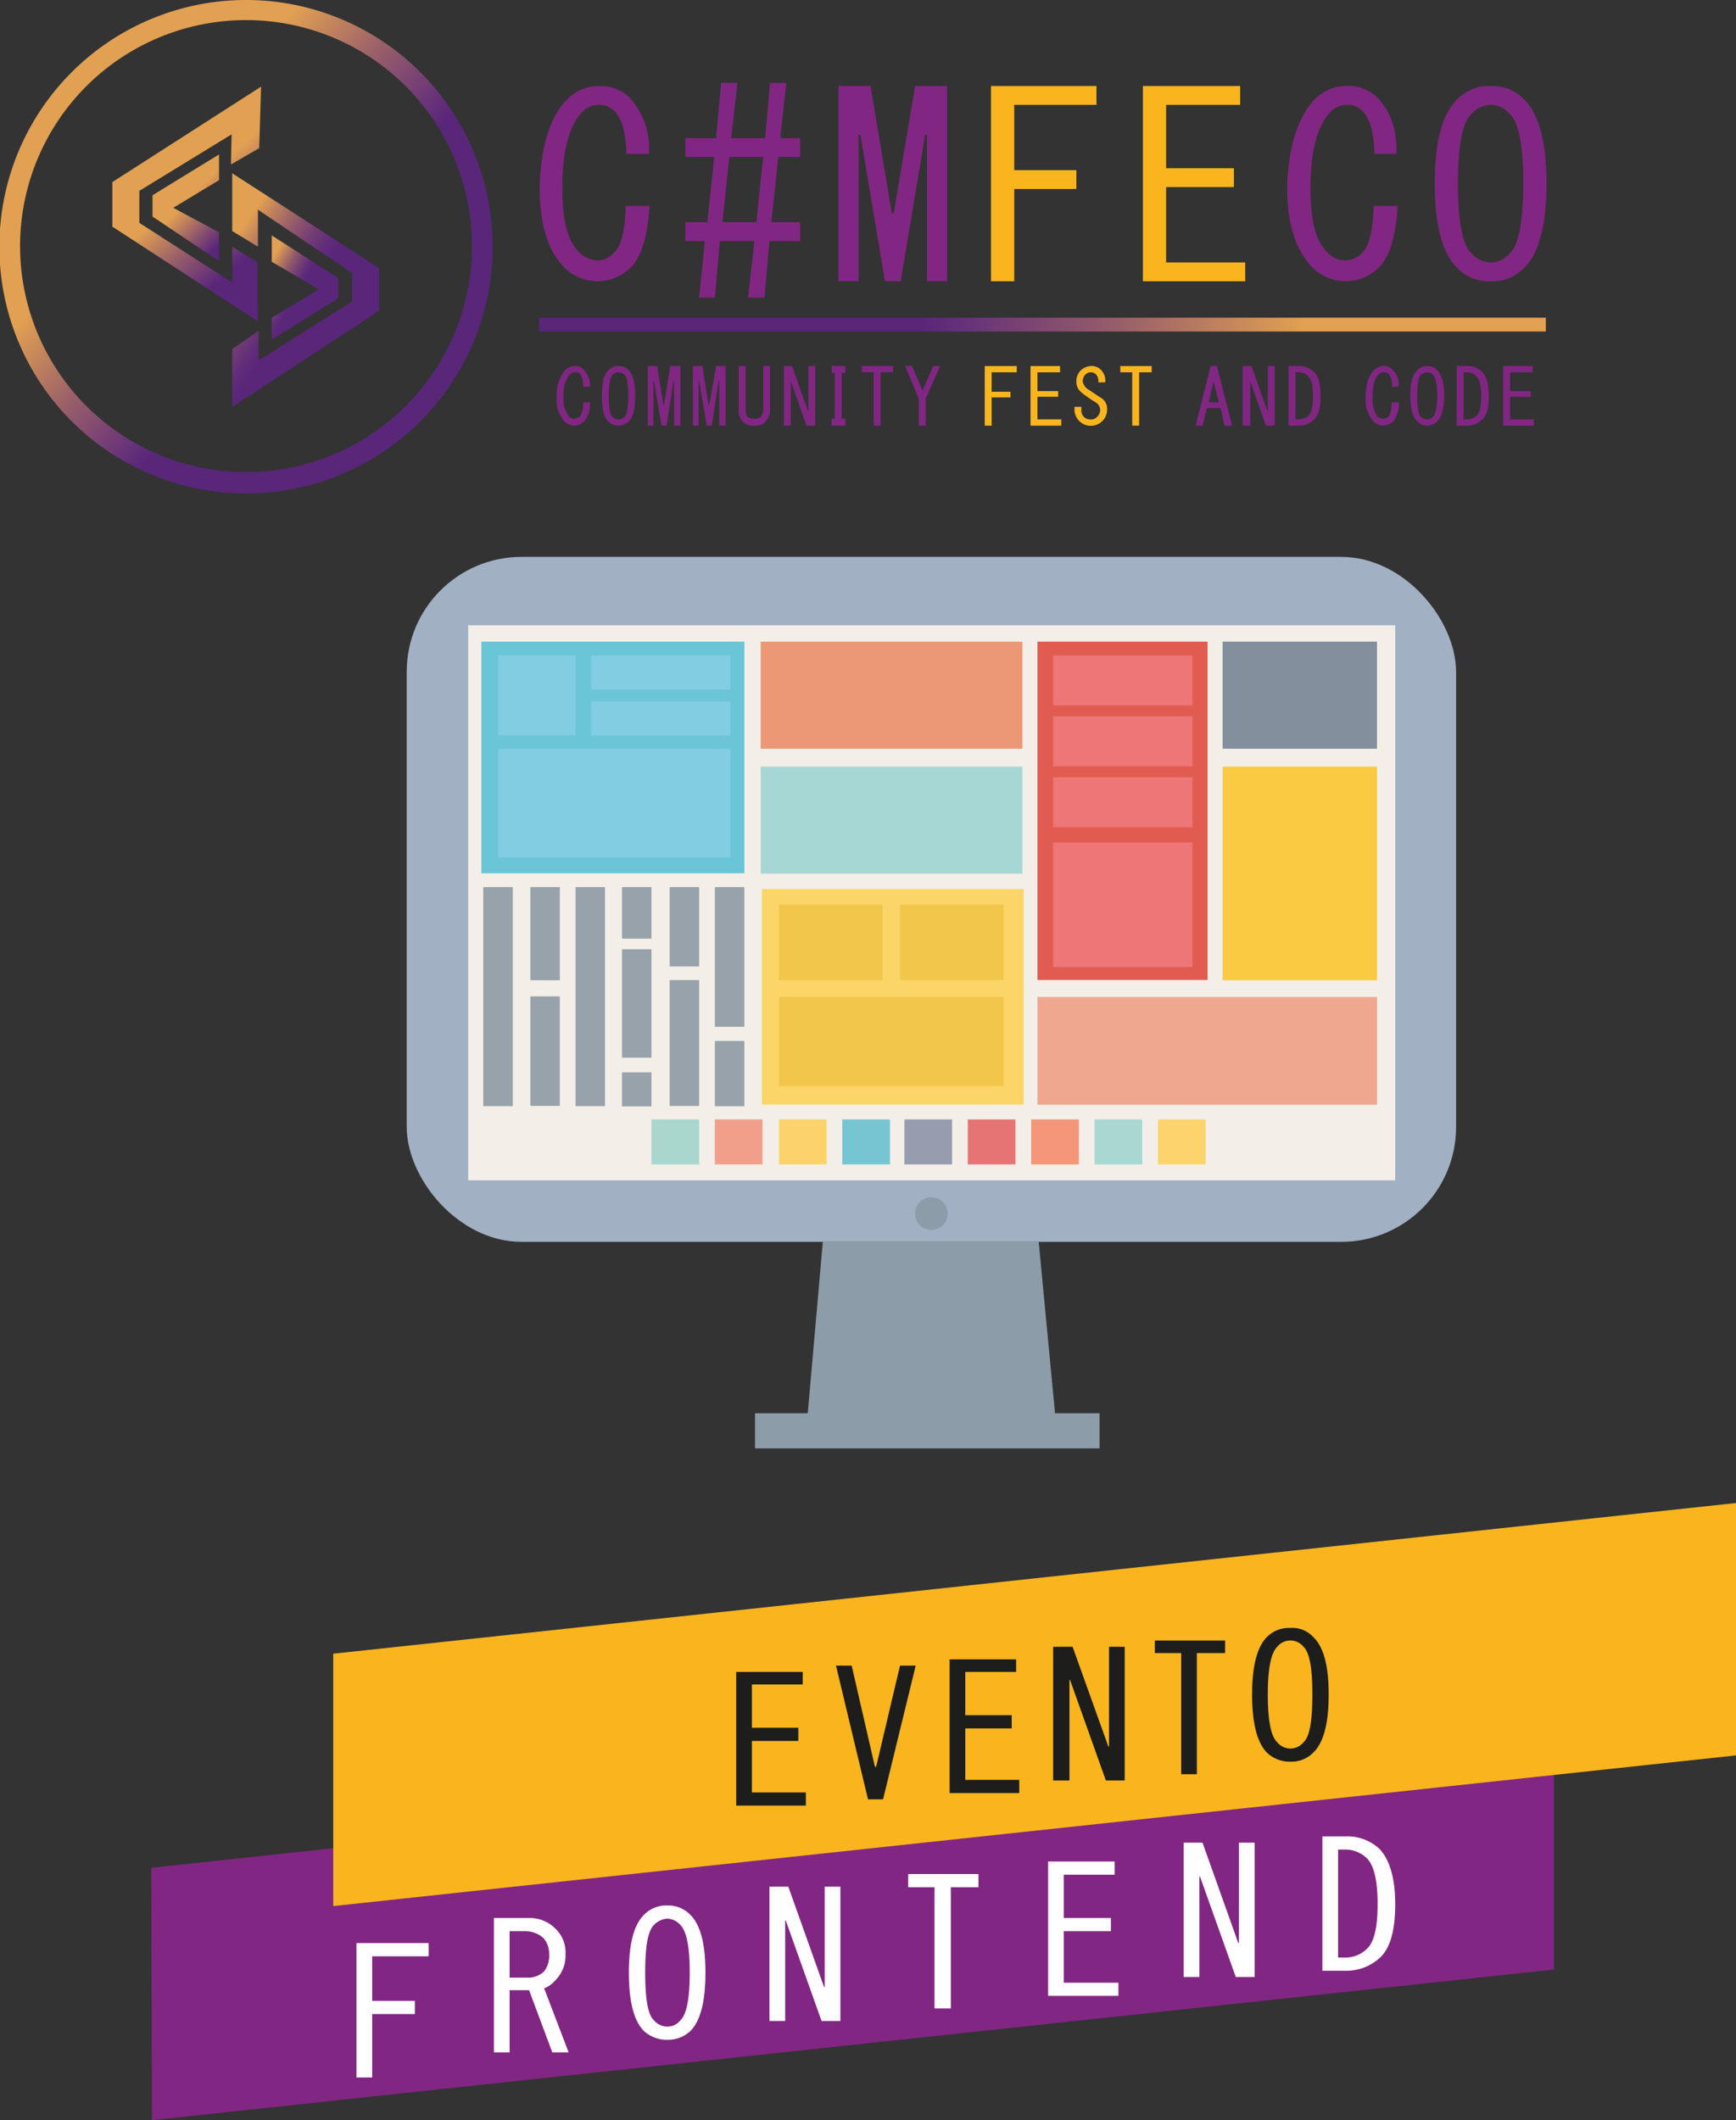 <svg xmlns="http://www.w3.org/2000/svg" xmlns:xlink="http://www.w3.org/1999/xlink" viewBox="0 0 276.6 337.7"><rect x="0" y="0" width="276.6" height="337.7" fill="#333333" stroke="none"/><defs><style>.cls-1{fill:#a1b0c3;}.cls-2{fill:#8c9ca9;}.cls-3{fill:#f3efe8;}.cls-4{fill:#6ac5d6;}.cls-5{fill:#82cde2;}.cls-6{fill:#ec9874;}.cls-7{fill:#a7d7d4;}.cls-8{fill:#98a2ab;}.cls-9{fill:#fbd568;}.cls-10{fill:#f1c64a;}.cls-11{fill:#e05c51;}.cls-12{fill:#ee7677;}.cls-13{fill:#838f9d;}.cls-14{fill:#fbca43;}.cls-15{fill:#efa88f;}.cls-16{fill:#a9d7ce;}.cls-17{fill:#f19f8b;}.cls-18{fill:#fbd36a;}.cls-19{fill:#76c5d2;}.cls-20{fill:#979dae;}.cls-21{fill:#e77475;}.cls-22{fill:#f39679;}.cls-23{fill:#a9d8d3;}.cls-24{fill:#fdd36c;}.cls-25{fill:url(#Degradado_sin_nombre_6);}.cls-26{fill:url(#Degradado_sin_nombre_6-2);}.cls-27{fill:url(#Degradado_sin_nombre_3);}.cls-28{fill:url(#Degradado_sin_nombre_4);}.cls-29{fill:url(#Degradado_sin_nombre_5);}.cls-30{fill:#822684;}.cls-31{fill:#fab51e;}.cls-32{fill:url(#Degradado_sin_nombre_6-3);}.cls-33{fill:#1d1d1b;}.cls-34{fill:#fff;}</style><linearGradient id="Degradado_sin_nombre_6" x1="10.64" y1="971.22" x2="69.69" y2="919.48" gradientTransform="matrix(1, 0, 0, -1, 0, 985.4)" gradientUnits="userSpaceOnUse"><stop offset="0.24" stop-color="#e2a052"/><stop offset="0.42" stop-color="#9a6069"/><stop offset="0.56" stop-color="#6c3778"/><stop offset="0.62" stop-color="#59267a"/></linearGradient><linearGradient id="Degradado_sin_nombre_6-2" x1="26.8" y1="963.92" x2="50.99" y2="935.75" xlink:href="#Degradado_sin_nombre_6"/><linearGradient id="Degradado_sin_nombre_3" x1="25.55" y1="959.84" x2="40.09" y2="945.6" gradientTransform="matrix(1, 0, 0, -1, 0, 985.4)" gradientUnits="userSpaceOnUse"><stop offset="0.37" stop-color="#e2a052"/><stop offset="0.41" stop-color="#d59456"/><stop offset="0.67" stop-color="#7d4672"/><stop offset="0.79" stop-color="#59267a"/></linearGradient><linearGradient id="Degradado_sin_nombre_4" x1="27.82" y1="945.89" x2="54.44" y2="927.73" gradientTransform="matrix(1, 0, 0, -1, 0, 985.4)" gradientUnits="userSpaceOnUse"><stop offset="0.22" stop-color="#e2a052"/><stop offset="0.3" stop-color="#be815d"/><stop offset="0.42" stop-color="#945a6b"/><stop offset="0.52" stop-color="#743e75"/><stop offset="0.61" stop-color="#612c7a"/><stop offset="0.67" stop-color="#59267a"/></linearGradient><linearGradient id="Degradado_sin_nombre_5" x1="36.82" y1="943.24" x2="53.85" y2="933.63" gradientTransform="matrix(1, 0, 0, -1, 0, 985.4)" gradientUnits="userSpaceOnUse"><stop offset="0.27" stop-color="#e2a052"/><stop offset="0.33" stop-color="#be815d"/><stop offset="0.41" stop-color="#945a6b"/><stop offset="0.49" stop-color="#743e75"/><stop offset="0.55" stop-color="#612c7a"/><stop offset="0.59" stop-color="#59267a"/></linearGradient><linearGradient id="Degradado_sin_nombre_6-3" x1="-15.66" y1="51.63" x2="144.74" y2="51.63" gradientTransform="matrix(1, 0, 0, -1, 101.62, 103.27)" xlink:href="#Degradado_sin_nombre_6"/></defs><title>events_frontend</title><g id="Capa_2" data-name="Capa 2"><g id="events_frontend"><rect class="cls-1" x="64.8" y="88.7" width="167.2" height="109.1" rx="18.3"/><polygon class="cls-2" points="165.5 197.8 131.1 197.8 128.7 225.1 120.3 225.1 120.3 230.7 175.2 230.7 175.2 225.1 168.1 225.1 165.5 197.8"/><rect class="cls-3" x="74.6" y="99.6" width="147.7" height="88.4"/><rect class="cls-4" x="76.7" y="102.2" width="41.9" height="36.9"/><rect class="cls-5" x="79.4" y="104.4" width="12.3" height="12.68"/><rect class="cls-5" x="94.2" y="104.4" width="22.2" height="5.44"/><rect class="cls-5" x="94.2" y="111.7" width="22.2" height="5.44"/><rect class="cls-5" x="79.4" y="119.3" width="37" height="17.25"/><rect class="cls-6" x="121.2" y="102.2" width="41.7" height="17.06"/><rect class="cls-7" x="121.2" y="122.1" width="41.7" height="17.06"/><rect class="cls-8" x="77" y="141.3" width="4.7" height="34.89"/><rect class="cls-8" x="84.5" y="141.3" width="4.7" height="14.83"/><rect class="cls-8" x="84.5" y="158.7" width="4.7" height="17.45"/><rect class="cls-8" x="91.7" y="141.3" width="4.7" height="34.89"/><rect class="cls-8" x="99.1" y="141.3" width="4.7" height="8.21"/><rect class="cls-8" x="99.1" y="170.8" width="4.7" height="5.43"/><rect class="cls-8" x="99.1" y="151.2" width="4.7" height="17.27"/><rect class="cls-8" x="106.7" y="141.3" width="4.7" height="12.64"/><rect class="cls-8" x="106.7" y="156.1" width="4.7" height="20.06"/><rect class="cls-8" x="113.9" y="141.3" width="4.7" height="22.25"/><rect class="cls-8" x="113.9" y="165.8" width="4.7" height="10.4"/><rect class="cls-9" x="121.4" y="141.6" width="41.7" height="34.34"/><rect class="cls-10" x="124.1" y="144.1" width="16.5" height="12"/><rect class="cls-10" x="143.4" y="144.1" width="16.5" height="12"/><rect class="cls-10" x="124.1" y="158.8" width="35.8" height="14.19"/><rect class="cls-11" x="165.3" y="102.2" width="27.1" height="53.89"/><rect class="cls-12" x="167.8" y="104.4" width="22.2" height="7.96"/><rect class="cls-12" x="167.8" y="114.1" width="22.2" height="7.96"/><rect class="cls-12" x="167.8" y="123.8" width="22.2" height="7.96"/><rect class="cls-12" x="167.8" y="134.2" width="22.2" height="19.84"/><rect class="cls-13" x="194.8" y="102.2" width="24.6" height="17.06"/><rect class="cls-14" x="194.8" y="122.1" width="24.6" height="34.04"/><rect class="cls-15" x="165.3" y="158.8" width="54.1" height="17.17"/><rect class="cls-16" x="103.8" y="178.3" width="7.6" height="7.17"/><rect class="cls-17" x="113.9" y="178.3" width="7.6" height="7.17"/><rect class="cls-18" x="124.1" y="178.3" width="7.6" height="7.17"/><rect class="cls-19" x="134.2" y="178.3" width="7.6" height="7.17"/><rect class="cls-20" x="144.1" y="178.3" width="7.6" height="7.17"/><rect class="cls-21" x="154.2" y="178.3" width="7.6" height="7.17"/><rect class="cls-22" x="164.3" y="178.3" width="7.6" height="7.17"/><rect class="cls-23" x="174.4" y="178.3" width="7.6" height="7.17"/><rect class="cls-24" x="184.5" y="178.3" width="7.6" height="7.17"/><circle class="cls-2" cx="148.4" cy="193.3" r="2.6"/><g id="Capa_2-2" data-name="Capa 2"><g id="Capa_2-2-2" data-name="Capa 2-2"><path class="cls-25" d="M39.3,0A39.3,39.3,0,1,0,78.5,39.3,39.3,39.3,0,0,0,39.3,0Zm0,75.2A36,36,0,1,1,75.2,39.3,36,36,0,0,1,39.3,75.2Z"/><polygon class="cls-26" points="41.3 23.6 41.6 13.8 17.9 29 17.9 36.1 41.1 51.2 41 41.8 37 39.3 37 45 22.2 35.5 22.2 30.4 36.9 21.4 36.8 26.2 41.3 23.6"/><polygon class="cls-27" points="34.9 28.7 34.9 24.6 24.3 31.1 24.3 34.5 34.9 41.6 34.9 37 27.6 33.1 34.9 28.7"/><polygon class="cls-28" points="37 36.8 41.1 39.3 41.1 33.4 56.1 43.5 56.1 48 41.2 57.4 41.2 52.7 37 55.6 37 64.8 60.4 49.5 60.4 42.7 37 27.6 37 36.8"/><polygon class="cls-29" points="43.3 37.5 43.3 41.7 50.8 46.1 43.3 50.6 43.3 54.1 53.9 47.5 53.9 44.3 43.3 37.5"/></g></g><path class="cls-30" d="M100.5,42.6a7.5,7.5,0,0,1-10.6,0C87.3,39.9,86,35.8,86,30.1s1.4-11.3,4.3-14.2a7,7,0,0,1,5.1-2.2,6.9,6.9,0,0,1,4.8,1.7,12.1,12.1,0,0,1,3.2,9.1H99.8c-.1-3.4-.7-5.6-1.9-6.8a3.2,3.2,0,0,0-2.5-1,3.8,3.8,0,0,0-2.6,1.1c-2.1,2.2-3.2,6.2-3.2,12s.9,8.6,2.7,10.4a4.5,4.5,0,0,0,2.9,1.3,3.9,3.9,0,0,0,2.7-1.3c1.1-1.1,1.7-3.5,1.8-7.4h3.8C103.2,37.6,102.2,40.9,100.5,42.6Z"/><path class="cls-30" d="M119.2,47.4l1-9h-5.5l-.8,9h-2.5l.9-9h-3.1v-3h3.5L113.8,25h-4.6V22h4.9l.8-8.8h2.6l-1,8.8h5.4l.8-8.8h2.6l-1,8.8h3.2v3H124l-1.1,10.4h4.6v3h-4.9l-.8,9Zm1.3-12L121.6,25h-5.4l-1.1,10.4Z"/><path class="cls-30" d="M136.8,21.5V44.8h-3.2V13.7h5.1L142.1,34h.3l3.4-20.3h5.1V44.8h-3.2V21.5h-.3l-3.9,23.3H141l-3.9-23.3Z"/><path class="cls-31" d="M157.9,44.8V13.7h16.8v3H161.6V27.1h9.9v3h-9.9V44.8Z"/><path class="cls-31" d="M185.8,26.8h10.8v3H185.8v12h12.6v3H182.1V13.7h15.5v3H185.8Z"/><path class="cls-30" d="M219.7,42.6a7.5,7.5,0,0,1-10.6,0c-2.6-2.7-4-6.8-4-12.5s1.5-11.3,4.3-14.2a7,7,0,0,1,5.1-2.2,6.5,6.5,0,0,1,4.8,1.7c2.3,2.3,3.3,5.3,3.2,9.1H219c-.1-3.4-.7-5.6-1.9-6.8a3.3,3.3,0,0,0-2.6-1,3.6,3.6,0,0,0-2.5,1.1c-2.1,2.2-3.2,6.2-3.2,12s.9,8.6,2.7,10.4a3.7,3.7,0,0,0,5.6,0c1.1-1.1,1.6-3.5,1.8-7.4h3.8C222.4,37.6,221.4,40.9,219.7,42.6Z"/><path class="cls-30" d="M246.4,29.2q0,10.1-3.6,13.5a6.9,6.9,0,0,1-5.2,2.1,7,7,0,0,1-5.4-2.1q-3.6-3.5-3.6-13.5c0-6.6,1.2-11.1,3.6-13.4a7,7,0,0,1,5.4-2.1,6.9,6.9,0,0,1,5.2,2.1C245.2,18.1,246.4,22.6,246.4,29.2Zm-14.1,0c0,6,.7,9.8,2.1,11.1a4.2,4.2,0,0,0,3.2,1.5,4.1,4.1,0,0,0,3-1.5c1.4-1.3,2.1-5.1,2.1-11.1s-.7-9.7-2.1-11a4.1,4.1,0,0,0-3-1.5,4.2,4.2,0,0,0-3.2,1.5C233,19.5,232.3,23.2,232.3,29.2Z"/><path class="cls-30" d="M93.1,67.1a2.4,2.4,0,0,1-1.6.7,2.6,2.6,0,0,1-1.6-.7,5.2,5.2,0,0,1-1.2-3.8A6.3,6.3,0,0,1,90,59a2.6,2.6,0,0,1,1.6-.7,1.7,1.7,0,0,1,1.4.6,3.5,3.5,0,0,1,1,2.7H92.9a3.6,3.6,0,0,0-.5-2.1,1.1,1.1,0,0,0-.8-.2,1.1,1.1,0,0,0-.8.3,5.1,5.1,0,0,0-1,3.6,4.4,4.4,0,0,0,.9,3.2,1.1,1.1,0,0,0,.8.3l.9-.3a3.9,3.9,0,0,0,.5-2.3H94A4.3,4.3,0,0,1,93.1,67.1Z"/><path class="cls-30" d="M101.2,63c0,2.1-.3,3.4-1,4.1a2.6,2.6,0,0,1-1.6.7,2.4,2.4,0,0,1-1.7-.7c-.7-.7-1-2-1-4.1s.3-3.3,1-4a2.1,2.1,0,0,1,1.7-.7,2.1,2.1,0,0,1,1.6.7C100.9,59.7,101.2,61,101.2,63ZM97,63c0,1.9.2,3,.6,3.4a1.3,1.3,0,0,0,1,.4,1.2,1.2,0,0,0,.9-.4c.4-.4.6-1.5.6-3.4s-.2-2.9-.6-3.3a1.2,1.2,0,0,0-.9-.4,1.3,1.3,0,0,0-1,.4Q97,60.3,97,63Z"/><path class="cls-30" d="M104.1,60.7v7.1h-.9V58.3h1.5l1,6.2h.1l1-6.2h1.6v9.5h-1V60.7h-.1l-1.1,7.1h-.8l-1.2-7.1Z"/><path class="cls-30" d="M111.3,60.7v7.1h-.9V58.3h1.5l1,6.2h.1l1.1-6.2h1.5v9.5h-1V60.7h-.1l-1.1,7.1h-.8l-1.2-7.1Z"/><path class="cls-30" d="M117.7,58.3h1.1v6.9a1.9,1.9,0,0,0,.3,1.2,1.8,1.8,0,0,0,1.1.3h0a1.7,1.7,0,0,0,1-.3,2.1,2.1,0,0,0,.4-1.2V58.3h1.1v6.9a2.6,2.6,0,0,1-.8,2,2.1,2.1,0,0,1-1.7.6h0a2.3,2.3,0,0,1-1.8-.6,2.6,2.6,0,0,1-.7-2Z"/><path class="cls-30" d="M129.9,58.3v9.5h-1.4L126,60.7h0v7.1h-1.1V58.3h1.3l2.5,7.1h.1V58.3Z"/><path class="cls-30" d="M134.1,66.7h.6v1.1h-2.2V66.7h.5V59.4h-.5V58.3h2.2v1.1h-.6Z"/><path class="cls-30" d="M139.2,67.8V59.3h-1.9v-1h5v1h-2v8.5Z"/><path class="cls-30" d="M145.3,58.3l1.7,3.9h0l1.7-3.9h1.1l-2.3,5.2v4.3h-1.1V63.5l-2.2-5.2Z"/><path class="cls-31" d="M156.9,67.8V58.3H162v1h-4v3.1h3v.9h-3v4.5Z"/><path class="cls-31" d="M165.3,62.3h3.3v.9h-3.3v3.6h3.8v1h-4.9V58.3h4.7v1h-3.6Z"/><path class="cls-31" d="M175.3,63.3a2,2,0,0,1,1.1,1.8,2.6,2.6,0,0,1-.8,2,2.6,2.6,0,0,1-4.4-1.8v-.5h1.1v.4a1.5,1.5,0,0,0,.4,1.2,1.3,1.3,0,0,0,1,.4,1.2,1.2,0,0,0,1.1-.4,1.6,1.6,0,0,0,.5-1.1,1.5,1.5,0,0,0-.7-1.2,18.8,18.8,0,0,1-2.3-1.6,2.1,2.1,0,0,1-.8-1.7,2.4,2.4,0,0,1,.7-1.8,2.6,2.6,0,0,1,1.6-.7,2,2,0,0,1,1.6.6,2.4,2.4,0,0,1,.7,2H175a1.6,1.6,0,0,0-.4-1.3,1.2,1.2,0,0,0-1.6,0,1.6,1.6,0,0,0-.5,1.1,1.9,1.9,0,0,0,.7,1.2Z"/><path class="cls-31" d="M180.4,67.8V59.3h-1.9v-1h5v1h-2v8.5Z"/><path class="cls-30" d="M191.6,67.8h-1.1l2.4-9.5h1l2.4,9.5h-1.2l-.6-2.8h-2.2Zm1.8-6.9h-.1l-.7,3.2h1.6Z"/><path class="cls-30" d="M203.1,58.3v9.5h-1.4l-2.5-7.1h0v7.1H198V58.3h1.4l2.5,7.1h.1V58.3Z"/><path class="cls-30" d="M209.3,59.2c.8.7,1.1,2,1.1,3.9s-.3,3-1,3.7a3.5,3.5,0,0,1-2.4,1h-1.7V58.3H207A3.2,3.2,0,0,1,209.3,59.2ZM207,66.8a2.4,2.4,0,0,0,1.5-.6c.5-.5.7-1.6.7-3.1s-.2-2.7-.8-3.2a2,2,0,0,0-1.4-.6h-.6v7.5Z"/><path class="cls-30" d="M222,67.1a2.6,2.6,0,0,1-1.6.7,2.4,2.4,0,0,1-1.6-.7,5.2,5.2,0,0,1-1.2-3.8c0-2,.4-3.4,1.3-4.3a2.3,2.3,0,0,1,1.5-.7,2,2,0,0,1,1.5.6,3.1,3.1,0,0,1,.9,2.7h-1a2.9,2.9,0,0,0-.6-2.1c-.2-.2-.4-.2-.8-.2a.9.9,0,0,0-.7.3c-.7.6-1,1.8-1,3.6a4.9,4.9,0,0,0,.8,3.2,1.6,1.6,0,0,0,.9.3,1.3,1.3,0,0,0,.8-.3,3.9,3.9,0,0,0,.5-2.3h1.2A4.8,4.8,0,0,1,222,67.1Z"/><path class="cls-30" d="M230.1,63c0,2.1-.4,3.4-1.1,4.1a2.4,2.4,0,0,1-1.6.7,2.2,2.2,0,0,1-1.6-.7c-.7-.7-1.1-2-1.1-4.1s.4-3.3,1.1-4a1.9,1.9,0,0,1,1.6-.7,2,2,0,0,1,1.6.7C229.7,59.7,230.1,61,230.1,63Zm-4.3,0c0,1.9.2,3,.6,3.4a1.4,1.4,0,0,0,1,.4,1.2,1.2,0,0,0,.9-.4c.4-.4.7-1.5.7-3.4s-.3-2.9-.7-3.3a1.2,1.2,0,0,0-.9-.4,1.4,1.4,0,0,0-1,.4Q225.8,60.3,225.8,63Z"/><path class="cls-30" d="M236.1,59.2c.8.7,1.1,2,1.1,3.9s-.3,3-1,3.7a3.5,3.5,0,0,1-2.4,1h-1.7V58.3h1.7A3.2,3.2,0,0,1,236.1,59.2Zm-2.3,7.6a2.4,2.4,0,0,0,1.5-.6c.5-.5.7-1.6.7-3.1s-.2-2.7-.8-3.2a2,2,0,0,0-1.4-.6h-.6v7.5Z"/><path class="cls-30" d="M240.6,62.3h3.3v.9h-3.3v3.6h3.8v1h-4.9V58.3h4.7v1h-3.6Z"/><rect class="cls-32" x="86" y="50.5" width="160.4" height="2.2" transform="translate(332.3 103.3) rotate(180)"/><polygon class="cls-30" points="247.6 273.5 247.6 313.7 24.2 337.7 24.1 297.5 247.6 273.5"/><polygon class="cls-31" points="276.6 239.4 276.6 279.6 53.1 303.6 53.1 263.4 276.6 239.4"/><path class="cls-33" d="M119.8,275.2h7.4v2.1h-7.4v8.2h8.6v2.1H117.3V266.3h10.6v2h-8.1Z"/><path class="cls-33" d="M135.7,265.3l3.7,16.1h.2l3.8-16.1h2.5l-5.2,21.3h-2.4l-5.1-21.3Z"/><path class="cls-33" d="M153.8,273.2h7.4v2.1h-7.4v8.2h8.6v2.1H151.3V264.3h10.6v2h-8.1Z"/><path class="cls-33" d="M179.2,262.3v21.3h-3l-5.7-16h-.1v16h-2.6V262.3h3.1l5.7,15.9h.1V262.3Z"/><path class="cls-33" d="M188.2,282.6V263.3H184v-2h11.2v2h-4.5v19.3Z"/><path class="cls-33" d="M211.7,269.9c0,4.6-.8,7.7-2.5,9.3a4.9,4.9,0,0,1-3.6,1.4,5.3,5.3,0,0,1-3.7-1.4q-2.4-2.4-2.4-9.3c0-4.6.8-7.6,2.4-9.2a4.9,4.9,0,0,1,3.7-1.4,4.5,4.5,0,0,1,3.6,1.4C210.9,262.3,211.7,265.3,211.7,269.9Zm-9.7,0c0,4.1.5,6.7,1.5,7.6a2.7,2.7,0,0,0,4.2,0c1-.9,1.4-3.5,1.4-7.6s-.4-6.6-1.4-7.6a2.7,2.7,0,0,0-4.2,0C202.5,263.3,202,265.8,202,269.9Z"/><path class="cls-34" d="M56.8,330.9V309.5H68.3v2.1h-9v7.1h6.8v2.1H59.3v10.1Z"/><path class="cls-34" d="M88.6,307.3a5.2,5.2,0,0,1,1.5,4,5.5,5.5,0,0,1-1.5,4,4.6,4.6,0,0,1-1.9,1.4l3.9,10.2H88L84.3,317H81.2v9.9H78.7V305.5h5.4A5.8,5.8,0,0,1,88.6,307.3ZM86.7,314a4.1,4.1,0,0,0,.8-2.7,3.9,3.9,0,0,0-.9-2.6,4.4,4.4,0,0,0-3-1.1H81.2V315h3.2A3.7,3.7,0,0,0,86.7,314Z"/><path class="cls-34" d="M112.4,314.2q0,6.9-2.4,9.3a5.2,5.2,0,0,1-3.6,1.4,5.4,5.4,0,0,1-3.8-1.4q-2.4-2.4-2.4-9.3c0-4.6.8-7.6,2.4-9.2a5,5,0,0,1,3.8-1.5A4.9,4.9,0,0,1,110,305C111.6,306.6,112.4,309.6,112.4,314.2Zm-9.6,0c0,4.1.4,6.7,1.4,7.6a2.8,2.8,0,0,0,2.2,1,2.6,2.6,0,0,0,2-1c1-.9,1.5-3.5,1.5-7.6s-.5-6.6-1.5-7.6a3,3,0,0,0-2-1,3.2,3.2,0,0,0-2.2,1C103.2,307.6,102.8,310.1,102.8,314.2Z"/><path class="cls-34" d="M133.9,300.5v21.4h-3l-5.7-16h-.1v16h-2.5V300.5h3l5.7,16h.1v-16Z"/><path class="cls-34" d="M148.9,319.9V300.6h-4.2v-2.1h11.2v2.1h-4.4v19.3Z"/><path class="cls-34" d="M169.5,305.5H177v2.1h-7.5v8.2h8.7v2.1H167V296.5h10.6v2.1h-8.1Z"/><path class="cls-34" d="M199.9,293.5v21.4h-3l-5.7-16h-.1v16h-2.5V293.5h3l5.7,16h.1v-16Z"/><path class="cls-34" d="M219.8,294.5c1.6,1.7,2.5,4.6,2.5,8.8s-.8,6.9-2.3,8.4a7.9,7.9,0,0,1-5.6,2.2h-3.7V292.5h3.7A7.5,7.5,0,0,1,219.8,294.5Zm-5.4,17.3a4.9,4.9,0,0,0,3.5-1.5c1.1-1.1,1.6-3.5,1.6-7s-.5-6.1-1.7-7.3a4.9,4.9,0,0,0-3.4-1.4h-1.2v17.2Z"/></g></g></svg>